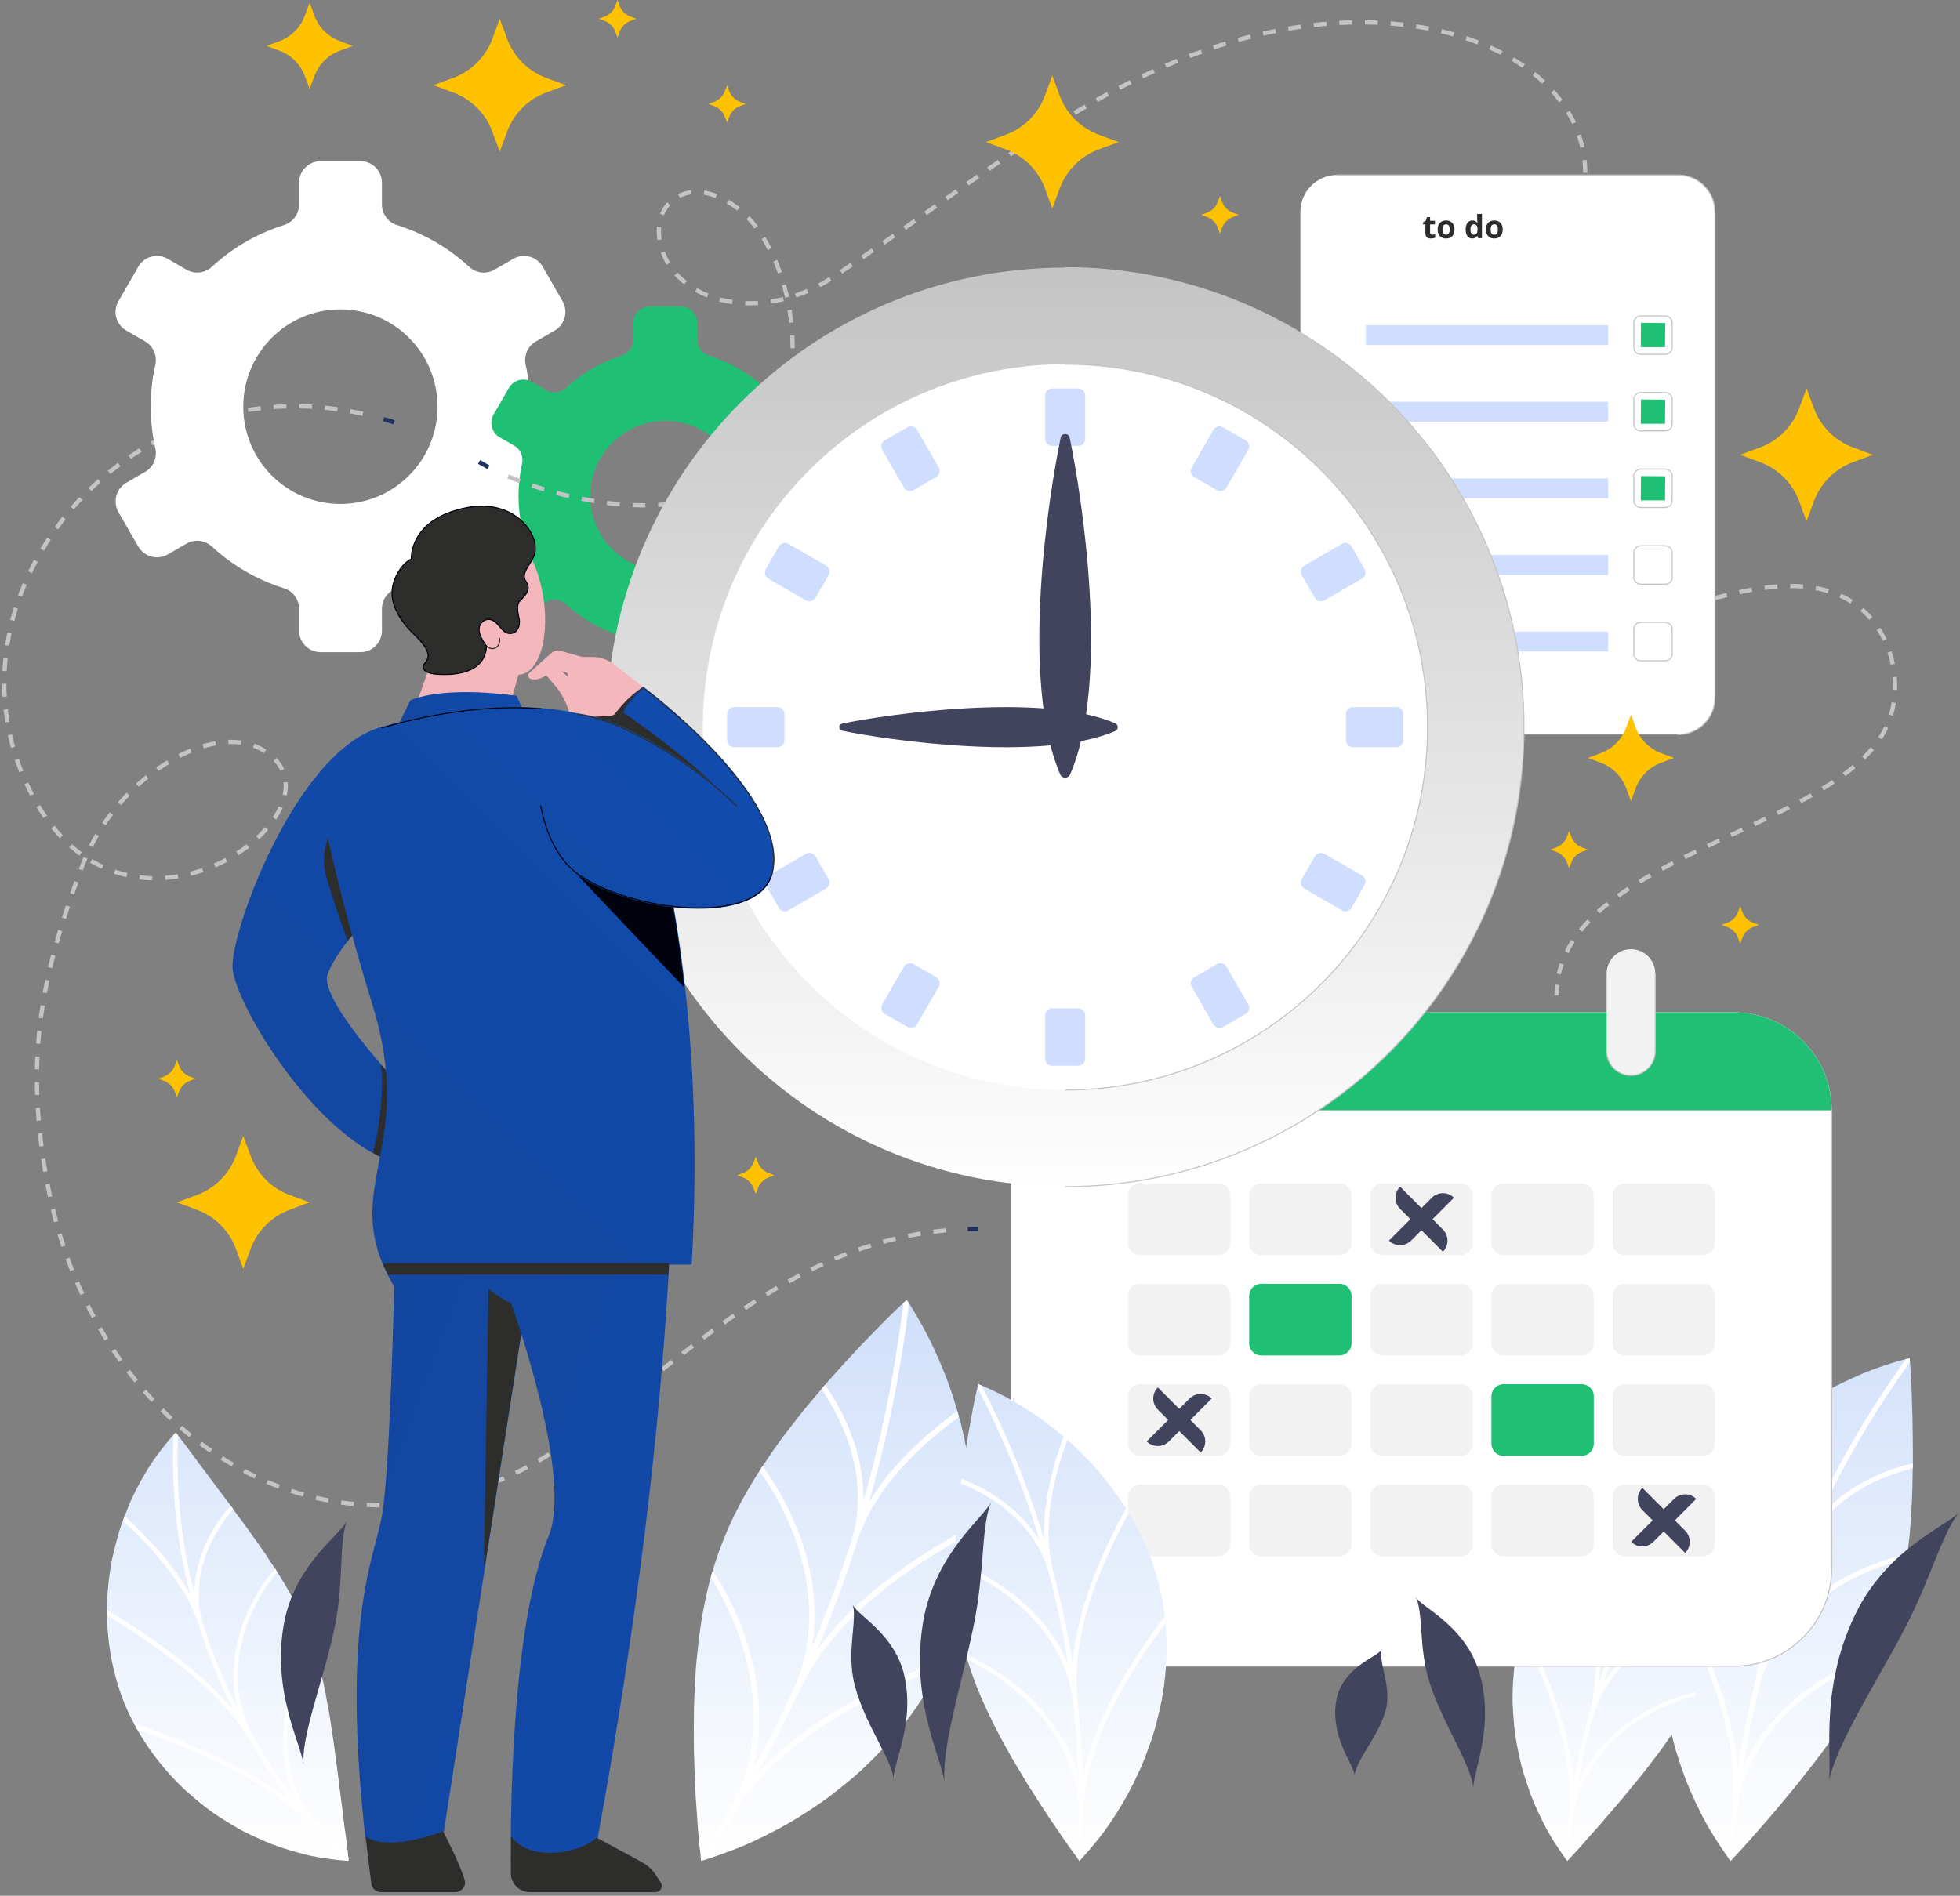 <svg width="461" height="446" viewBox="0 0 461 446" fill="none" xmlns="http://www.w3.org/2000/svg">
<rect x="0" y="0" width="461" height="446" fill="#808080" stroke="none"/>
<path d="M224.375 384.79C220.764 394.577 215.095 403.164 208.768 410.247C205.511 413.746 202.255 416.957 198.813 419.712C197.108 421.099 195.438 422.417 193.768 423.617C192.063 424.817 190.393 425.916 188.756 426.947C185.534 429.026 182.345 430.7 179.493 432.103C176.659 433.523 174.094 434.604 171.9 435.416C167.564 437.072 164.949 437.765 164.949 437.765C164.949 437.765 164.544 435.01 164.173 430.48C164.021 428.215 163.835 425.493 163.616 422.451C163.43 419.408 163.346 416.061 163.228 412.444C163.177 410.652 163.177 408.81 163.194 406.917C163.194 405.023 163.194 403.079 163.245 401.119C163.413 397.214 163.532 393.123 164.004 389.067C164.78 380.868 166.316 372.552 169.302 364.506C172.221 356.443 176.406 349.107 181.113 342.345C183.374 338.948 185.922 335.736 188.318 332.66C189.533 331.122 190.798 329.651 192.03 328.197C193.228 326.744 194.426 325.357 195.624 324.005C198.053 321.334 200.281 318.833 202.373 316.635C204.499 314.455 206.389 312.511 207.975 310.871C211.18 307.66 213.273 305.817 213.273 305.817C213.273 305.817 214.825 308.048 217.052 312.122C218.183 314.167 219.448 316.669 220.697 319.577C221.962 322.484 223.312 325.831 224.426 329.499C224.999 331.341 225.556 333.268 226.096 335.28C226.585 337.291 227.024 339.37 227.429 341.534C228.273 345.861 228.694 350.425 228.914 355.209C229.167 364.759 227.935 374.986 224.375 384.79Z" fill="url(#paint0_linear_70_156)"/>
<path d="M228.88 360.432L228.931 358.843C226.889 359.891 224.257 361.345 221.321 363.137C218.335 364.911 215.011 367.024 211.67 369.475C204.853 374.36 197.834 380.48 192.232 388.086C195.725 379.854 198.796 371.453 201.513 362.934C202.069 361.193 202.744 359.536 203.504 357.947C204.229 356.341 205.056 354.803 205.967 353.349C207.823 350.425 209.865 347.738 212.092 345.27C214.353 342.819 216.631 340.587 218.925 338.593C221.22 336.598 223.515 334.857 225.539 333.353C225.405 332.879 225.27 332.423 225.151 331.967C218.689 336.733 210.033 343.951 204.364 353.468C208.785 338.17 211.856 322.501 213.813 306.696C213.459 306.155 213.256 305.851 213.256 305.851C213.256 305.851 212.986 306.087 212.497 306.527C210.54 322.264 207.486 337.866 203.082 353.096C203.301 341.957 198.425 332.017 194.055 325.797L193.194 326.794C194.578 328.789 195.928 331.105 197.21 333.708C198.475 336.311 199.657 339.218 200.433 342.312C201.243 345.405 201.816 348.735 201.782 352.132C201.782 353.84 201.681 355.564 201.462 357.305C201.192 359.029 200.787 360.77 200.23 362.511C197.514 370.98 194.477 379.364 190.984 387.545C192.587 378.248 190.9 369.104 188.267 361.683C186.884 357.93 185.315 354.617 183.762 351.794C182.159 348.955 180.607 346.639 179.358 344.915L178.633 346.047C181.636 350.239 186.108 357.643 188.537 366.906C191.018 376.135 191.389 387.292 186.58 397.62C185.078 400.865 183.475 404.077 181.906 407.288C180.219 410.449 178.65 413.661 176.861 416.771C180.033 405.429 178.228 393.935 175.343 385.348C172.39 376.693 168.526 370.861 167.615 369.577L167.176 371.149C168.121 372.586 169.657 375.189 171.327 378.772C173.031 382.356 174.702 386.852 175.866 391.991C178.177 402.184 178.093 415.098 171.361 426.288C169.285 429.838 167.008 433.286 164.797 436.751C164.882 437.393 164.932 437.765 164.932 437.765C164.932 437.765 165.287 437.664 165.894 437.478C168.121 433.996 170.399 430.548 172.491 426.964C179.19 415.842 189.347 408.286 198.982 402.691C203.757 399.902 208.43 397.687 212.261 395.963C216.108 394.256 219.28 393.106 220.967 392.498L221.811 390.723C220.275 391.247 213.104 393.749 204.55 398.161C195.911 402.572 185.888 408.725 178.009 417.414C179.797 414.303 181.383 411.058 183.071 407.897C184.657 404.668 186.259 401.457 187.761 398.194C192.57 387.883 200.247 380.057 208.093 373.803C215.989 367.599 223.97 363.035 228.88 360.432Z" fill="white"/>
<path d="M72.182 383.15C74.544 388.881 75.962 394.797 77.008 400.798C77.632 403.722 77.953 406.798 78.442 409.672C78.661 411.126 78.83 412.596 78.999 414.033C79.218 415.436 79.404 416.822 79.572 418.191C79.876 420.963 80.264 423.482 80.551 425.832C80.686 427.015 80.821 428.13 80.939 429.178C81.074 430.21 81.209 431.156 81.344 432.035C81.817 435.551 82.002 437.782 82.002 437.782C82.002 437.782 79.876 437.732 76.215 437.157C75.304 437.022 74.291 436.836 73.178 436.633C72.115 436.396 70.95 436.092 69.736 435.754C67.289 435.061 64.471 434.199 61.637 432.897C60.202 432.272 58.701 431.579 57.165 430.801C55.681 430.007 54.179 429.094 52.643 428.13C49.505 426.237 46.586 423.837 43.583 421.183C37.795 415.757 32.548 408.759 29.19 400.561C25.917 392.346 24.837 383.657 25.225 375.713C25.546 371.707 25.984 367.937 26.929 364.404C27.368 362.646 27.806 360.956 28.33 359.333C28.903 357.711 29.494 356.172 30.084 354.719C31.232 351.811 32.632 349.242 33.914 347.028C34.556 345.929 35.18 344.915 35.787 343.985C36.429 343.055 37.036 342.227 37.593 341.5C39.837 338.542 41.322 337.021 41.322 337.021C41.322 337.021 42.722 338.745 44.831 341.602C45.354 342.312 45.928 343.106 46.535 343.934C47.177 344.78 47.868 345.675 48.577 346.622C50.011 348.515 51.479 350.594 53.183 352.792C54.01 353.891 54.837 355.023 55.647 356.172C56.507 357.322 57.418 358.505 58.262 359.688C59.899 362.089 61.805 364.523 63.374 367.075C66.817 372.146 69.904 377.386 72.182 383.15Z" fill="url(#paint1_linear_70_156)"/>
<path d="M65.214 369.847L64.691 369.002C63.644 370.253 62.345 371.96 60.978 374.09C59.696 376.203 58.414 378.722 57.283 381.612C55.208 387.309 54.01 394.577 55.815 401.812C52.593 395.574 49.977 389.033 47.851 382.339C47.43 380.97 47.092 379.601 46.907 378.231C46.772 376.845 46.721 375.493 46.772 374.141C46.805 371.487 47.413 368.884 48.189 366.517C48.914 364.151 50.045 361.97 51.209 360.043C52.373 358.116 53.571 356.46 54.854 355.057L54.263 354.245C50.298 358.556 45.793 366.027 45.725 374.851C42.553 362.748 41.355 350.155 41.845 337.663C41.524 337.257 41.339 337.038 41.339 337.038C41.339 337.038 41.153 337.241 40.799 337.612C40.292 350.205 41.507 362.9 44.713 375.104C40.444 367.464 34.05 361.142 29.325 356.646L28.903 357.761C30.354 359.164 32.075 360.77 33.779 362.528C35.484 364.303 37.137 366.247 38.841 368.292C40.512 370.354 41.98 372.603 43.431 374.952C44.123 376.135 44.747 377.369 45.287 378.654C45.877 379.922 46.417 381.24 46.856 382.626C48.999 389.371 51.631 395.963 54.887 402.251C50.011 396.572 44.342 391.839 38.841 387.849C36.192 385.838 33.51 384.063 31.147 382.525C28.853 380.97 26.777 379.668 25.157 378.705L25.174 380.023C29.038 382.373 35.349 386.379 41.727 391.315C44.848 393.833 48.172 396.521 51.04 399.597C52.576 401.102 53.993 402.708 55.292 404.432C56.625 406.139 57.941 407.931 59.038 409.892C60.472 412.343 62.058 414.709 63.611 417.092L66.108 420.558C66.935 421.724 67.761 422.873 68.689 423.955C61.434 418.191 52.998 414.117 45.759 410.973C42.199 409.401 38.976 408.117 36.428 407.187C33.898 406.257 32.177 405.632 31.518 405.446L32.295 406.917C33.661 407.407 36.294 408.252 39.483 409.52C41.102 410.145 42.806 410.889 44.696 411.666C46.586 412.444 48.577 413.323 50.585 414.286C58.751 418.174 67.458 423.026 74.342 430.615C76.485 433.1 78.864 435.348 81.192 437.647C81.698 437.681 81.985 437.698 81.985 437.698C81.985 437.698 81.951 437.41 81.918 436.886C79.623 434.587 77.244 432.373 75.135 429.905C74.274 428.959 73.481 427.978 72.756 426.964C72.081 425.916 71.473 424.851 70.917 423.769C70.377 422.687 69.854 421.606 69.466 420.49C69.078 419.357 68.757 418.225 68.487 417.092C68.217 415.96 67.998 414.844 67.829 413.746C67.711 412.613 67.626 411.497 67.61 410.399C67.559 408.184 67.61 406.122 67.947 404.077C68.251 402.048 68.673 400.172 69.145 398.448C69.634 396.724 70.259 395.118 70.849 393.732C72.03 390.943 73.144 388.931 73.886 387.816L73.532 386.683C73.211 387.173 72.25 388.576 71.204 390.655C70.174 392.735 68.926 395.574 67.981 398.972C66.142 405.666 65.619 414.844 69.533 423.296C68.622 422.214 67.795 421.082 66.968 419.915L64.488 416.484C62.953 414.117 61.383 411.768 59.949 409.334C58.852 407.373 57.925 405.395 57.283 403.35C56.693 401.288 56.288 399.225 56.052 397.197C55.765 393.073 56.085 389.134 57.081 385.517C57.941 381.95 59.426 378.722 60.877 376.068C62.312 373.515 63.982 371.369 65.214 369.847Z" fill="white"/>
<path d="M444.346 384.469C441.849 391.568 438.289 398.042 434.273 404.094C432.367 407.136 430.173 410.027 428.148 412.816C427.119 414.202 426.039 415.554 424.993 416.873C423.981 418.191 422.969 419.476 421.956 420.71C419.898 423.178 418.025 425.493 416.236 427.556C414.448 429.601 412.845 431.427 411.512 432.965C408.812 436.007 407.041 437.782 407.041 437.782C407.041 437.782 405.522 435.872 403.312 432.339C402.181 430.564 400.916 428.384 399.667 425.815C398.402 423.245 397.035 420.287 395.888 417.008C395.297 415.368 394.723 413.627 394.167 411.819C393.644 410.01 393.205 408.134 392.766 406.19C391.855 402.285 391.366 398.144 391.062 393.783C390.623 385.128 391.602 375.747 394.774 366.737C398.014 357.744 403.193 349.867 408.998 343.444C412.001 340.266 414.988 337.376 418.16 334.925C419.729 333.691 421.264 332.525 422.8 331.46C424.369 330.412 425.904 329.431 427.406 328.535C430.359 326.727 433.295 325.29 435.893 324.124C438.475 322.923 440.837 322.044 442.828 321.385C446.793 320.05 449.155 319.526 449.155 319.526C449.155 319.526 449.408 322.027 449.577 326.084C449.644 328.13 449.729 330.564 449.813 333.268C449.881 335.99 449.881 338.965 449.914 342.193C449.914 343.799 449.898 345.439 449.847 347.095C449.83 348.786 449.796 350.51 449.729 352.234C449.526 355.682 449.408 359.316 448.953 362.866C448.227 370.118 446.911 377.386 444.346 384.469Z" fill="url(#paint2_linear_70_156)"/>
<path d="M448.497 366.788L448.666 365.605C446.827 366.027 444.414 366.653 441.68 367.616C438.981 368.596 435.994 369.932 432.89 371.673C426.815 375.189 420.387 380.497 416.253 387.883C418.463 380.209 421.163 372.67 424.217 365.3C424.841 363.796 425.567 362.359 426.394 361.024C427.254 359.705 428.199 358.471 429.195 357.322C431.152 355.006 433.497 353.096 435.859 351.49C438.205 349.867 440.719 348.633 443.115 347.653C445.511 346.673 447.772 345.946 449.898 345.456C449.898 345.067 449.914 344.678 449.914 344.289C443.3 345.76 434.121 349.512 427.743 357.204C433.649 344.255 440.938 331.984 449.239 320.439C449.189 319.847 449.155 319.526 449.155 319.526C449.155 319.526 448.835 319.61 448.278 319.745C439.943 331.358 432.603 343.698 426.664 356.713C428.385 346.909 426.866 336.869 425.432 329.752L424.335 330.462C424.774 332.694 425.263 335.263 425.618 337.984C425.972 340.706 426.174 343.579 426.259 346.588C426.309 349.58 426.09 352.606 425.651 355.699C425.415 357.237 425.078 358.759 424.639 360.28C424.234 361.818 423.745 363.356 423.103 364.861C420.033 372.281 417.316 379.837 415.106 387.562C415.494 379.077 414.211 370.811 412.355 363.441C411.495 359.79 410.466 356.375 409.47 353.4C408.525 350.442 407.597 347.89 406.838 345.946L405.944 347.078C407.749 351.778 410.466 359.638 412.288 368.512C414.06 377.403 414.92 387.224 412.507 397.146C411.731 400.273 411.073 403.451 410.398 406.595C409.858 409.773 409.15 412.934 408.728 416.146C407.901 405.632 404.307 395.676 400.798 387.613C397.356 379.634 393.829 373.684 393.087 372.434L392.648 374.175C393.441 375.578 394.993 378.215 396.697 381.646C398.368 385.06 400.359 389.303 402.131 393.985C405.724 403.418 408.694 414.371 407.445 425.984C406.99 429.669 406.787 433.387 406.501 437.089C406.855 437.546 407.041 437.816 407.041 437.816C407.041 437.816 407.277 437.579 407.682 437.157C407.952 433.472 408.154 429.77 408.61 426.102C409.858 414.439 416.995 405.26 424.301 399.513C427.997 396.605 431.675 394.459 434.881 392.971C438.053 391.467 440.584 390.571 442.069 390.148L442.659 388.847C441.292 389.202 435.336 390.943 428.402 395.219C421.568 399.479 413.874 406.511 409.892 416.315C410.314 413.137 411.006 409.993 411.546 406.815C412.22 403.671 412.879 400.527 413.655 397.417C416.067 387.461 422.715 379.939 429.701 375.087C436.669 370.152 444.026 367.819 448.497 366.788Z" fill="white"/>
<path d="M400.713 394.492C398.385 400.172 395.229 405.311 391.737 410.162C390.083 412.596 388.177 414.912 386.456 417.177C385.578 418.309 384.65 419.391 383.756 420.473C382.895 421.555 382.035 422.603 381.174 423.617C379.453 425.612 377.834 427.505 376.349 429.246C375.59 430.091 374.864 430.902 374.189 431.663C373.531 432.407 372.924 433.117 372.367 433.759C370.123 436.295 368.621 437.799 368.621 437.799C368.621 437.799 367.356 436.21 365.483 433.235C365.01 432.491 364.504 431.663 363.981 430.733C363.475 429.821 362.969 428.806 362.446 427.725C361.399 425.544 360.252 423.042 359.341 420.253C358.868 418.85 358.396 417.38 357.957 415.841C357.552 414.303 357.215 412.697 356.894 411.041C356.203 407.694 355.916 404.161 355.764 400.442C355.663 393.056 356.844 385.06 359.965 377.488C363.137 369.949 367.98 363.475 373.295 358.353C376.045 355.834 378.745 353.552 381.613 351.71C383.03 350.763 384.397 349.884 385.781 349.09C387.181 348.312 388.565 347.602 389.881 346.96C392.496 345.641 395.094 344.695 397.372 343.917C398.52 343.529 399.583 343.19 400.595 342.903C401.624 342.633 402.569 342.413 403.43 342.21C406.855 341.449 408.88 341.23 408.88 341.23C408.88 341.23 408.863 343.343 408.643 346.74C408.576 347.585 408.508 348.515 408.441 349.512C408.373 350.527 408.306 351.608 408.238 352.741C408.053 355.023 407.85 357.525 407.648 360.145C407.53 361.463 407.395 362.815 407.243 364.185C407.108 365.571 406.99 367.007 406.804 368.427C406.416 371.25 406.112 374.242 405.539 377.133C404.526 382.981 403.109 388.847 400.713 394.492Z" fill="url(#paint3_linear_70_156)"/>
<path d="M404.931 380.26L405.117 379.296C403.565 379.516 401.523 379.888 399.195 380.496C396.9 381.139 394.352 382.068 391.652 383.353C386.422 385.939 380.786 390.081 377.074 396.132C379.183 389.776 381.782 383.59 384.718 377.589C385.325 376.372 386 375.206 386.759 374.141C387.552 373.093 388.413 372.112 389.324 371.216C391.096 369.391 393.188 367.954 395.263 366.771C397.305 365.571 399.498 364.726 401.557 364.1C403.615 363.458 405.556 363.035 407.344 362.815L407.445 361.852C401.844 362.511 393.913 364.962 388.126 371.031C393.812 360.55 400.865 350.848 408.829 341.99C408.846 341.5 408.846 341.213 408.846 341.213C408.846 341.213 408.576 341.247 408.103 341.314C400.072 350.222 392.985 359.993 387.266 370.54C389.273 362.444 388.75 353.924 388.143 347.822L387.164 348.329C387.333 350.239 387.569 352.437 387.654 354.753C387.738 357.068 387.704 359.485 387.569 362.021C387.417 364.54 387.029 367.058 386.472 369.628C386.186 370.895 385.814 372.163 385.359 373.414C384.937 374.682 384.448 375.933 383.823 377.166C380.854 383.218 378.239 389.438 376.129 395.828C376.737 388.728 376.045 381.73 374.881 375.425C374.375 372.315 373.683 369.374 373.042 366.788C372.434 364.235 371.827 362.021 371.321 360.331L370.494 361.243C371.692 365.334 373.48 372.129 374.577 379.685C375.606 387.275 375.944 395.524 373.649 403.773C372.907 406.376 372.299 409.013 371.658 411.65C371.152 414.303 370.494 416.94 370.106 419.628C369.532 410.804 366.799 402.336 364.133 395.405C361.534 388.543 358.835 383.353 358.278 382.254L357.822 383.725C358.43 384.942 359.611 387.258 360.91 390.216C362.159 393.174 363.711 396.825 365.044 400.831C367.777 408.911 370.038 418.157 368.958 427.86C368.537 430.953 368.402 434.063 368.165 437.174C368.452 437.562 368.621 437.782 368.621 437.782C368.621 437.782 368.807 437.579 369.161 437.224C369.38 434.131 369.532 431.038 369.954 427.961C371.051 418.174 377.243 410.601 383.503 406.071C386.675 403.773 389.813 402.133 392.547 401.034C395.246 399.935 397.372 399.293 398.638 399.023L399.178 397.992C398.03 398.211 392.985 399.361 387.046 402.657C381.225 405.936 374.577 411.616 371.101 419.797C371.489 417.126 372.131 414.506 372.637 411.869C373.278 409.249 373.885 406.629 374.628 404.043C376.922 395.76 382.794 389.709 388.868 386.041C394.909 382.271 401.152 380.801 404.931 380.26Z" fill="white"/>
<path d="M92.7 99.358C91.89 99.088 91.08 98.851 90.27 98.615" stroke="#1D325F" stroke-miterlimit="10"/>
<path d="M85.343 97.347C30.067 85.092 -14.308 138.879 6.024 183.926C28.026 232.693 85.225 189.724 61.603 176.303C49.724 169.558 27.165 182.963 19.438 203.484C9.651 229.481 5.551 249.427 11.338 279.414C22.998 339.878 80.517 375.764 132.891 339.742C159.229 321.622 185.331 291.652 225.084 289.269" stroke="#C4C4C4" stroke-miterlimit="10" stroke-dasharray="3.02 3.02"/>
<path d="M227.615 289.167C228.458 289.15 229.302 289.133 230.146 289.133" stroke="#1D325F" stroke-miterlimit="10"/>
<path d="M124.724 95.674C124.724 92.31 124.353 89.03 123.644 85.87C123.155 83.689 124.1 81.458 126.023 80.342L130.461 77.773C132.874 76.37 133.7 73.276 132.317 70.859L127.643 62.746C126.243 60.328 123.155 59.5 120.742 60.886L116.304 63.456C114.381 64.571 111.968 64.267 110.331 62.763C105.54 58.334 99.769 54.953 93.408 52.959C91.282 52.299 89.831 50.355 89.831 48.124V42.985C89.831 40.196 87.57 37.914 84.769 37.914H75.405C72.621 37.914 70.343 40.179 70.343 42.985V48.124C70.343 50.355 68.875 52.299 66.766 52.959C60.388 54.953 54.634 58.334 49.842 62.763C48.206 64.267 45.793 64.571 43.869 63.456L39.432 60.886C37.019 59.483 33.914 60.312 32.531 62.746L27.857 70.859C26.457 73.276 27.283 76.387 29.713 77.773L34.151 80.342C36.074 81.458 37.019 83.689 36.53 85.87C35.821 89.03 35.45 92.31 35.45 95.674C35.45 99.037 35.821 102.317 36.53 105.477C37.019 107.658 36.074 109.889 34.151 111.005L29.713 113.574C27.3 114.977 26.474 118.071 27.857 120.488L32.531 128.601C33.931 131.019 37.019 131.847 39.432 130.461L43.869 127.891C45.793 126.776 48.206 127.08 49.842 128.584C54.634 133.013 60.405 136.394 66.766 138.388C68.892 139.048 70.343 140.992 70.343 143.223V148.361C70.343 151.151 72.604 153.433 75.405 153.433H84.769C87.553 153.433 89.831 151.167 89.831 148.361V143.223C89.831 140.992 91.299 139.048 93.408 138.388C99.786 136.394 105.54 133.013 110.331 128.584C111.968 127.08 114.381 126.776 116.304 127.891L120.742 130.461C123.155 131.864 126.259 131.035 127.643 128.601L132.317 120.488C133.717 118.071 132.89 114.96 130.461 113.574L126.023 111.005C124.1 109.889 123.155 107.658 123.644 105.477C124.353 102.317 124.724 99.037 124.724 95.674ZM80.062 118.561C67.441 118.561 57.216 108.317 57.216 95.674C57.216 83.03 67.441 72.786 80.062 72.786C92.683 72.786 102.907 83.03 102.907 95.674C102.924 108.317 92.683 118.561 80.062 118.561Z" fill="white"/>
<path d="M191.017 116.701C191.017 114.098 190.731 111.563 190.191 109.129C189.819 107.438 190.545 105.714 192.03 104.852L195.455 102.874C197.328 101.793 197.969 99.392 196.889 97.533L193.278 91.262C192.198 89.385 189.803 88.743 187.947 89.825L184.504 91.82C183.02 92.682 181.147 92.445 179.881 91.279C176.169 87.864 171.715 85.244 166.788 83.706C165.151 83.199 164.021 81.694 164.021 79.97V75.998C164.021 73.834 162.266 72.076 160.106 72.076H152.868C150.708 72.076 148.953 73.834 148.953 75.998V79.97C148.953 81.694 147.823 83.199 146.186 83.706C141.259 85.244 136.805 87.864 133.093 91.279C131.827 92.445 129.971 92.682 128.47 91.82L125.028 89.825C123.155 88.743 120.776 89.385 119.696 91.262L116.085 97.533C115.005 99.409 115.646 101.793 117.519 102.874L120.944 104.852C122.429 105.714 123.172 107.438 122.784 109.129C122.244 111.563 121.957 114.098 121.957 116.701C121.957 119.305 122.244 121.84 122.784 124.274C123.155 125.964 122.429 127.689 120.944 128.551L117.519 130.528C115.646 131.61 115.005 134.01 116.085 135.87L119.696 142.141C120.776 144.017 123.172 144.66 125.028 143.578L128.47 141.583C129.955 140.721 131.827 140.958 133.093 142.124C136.805 145.539 141.259 148.159 146.186 149.697C147.823 150.204 148.953 151.708 148.953 153.433V157.405C148.953 159.569 150.708 161.326 152.868 161.326H160.106C162.266 161.326 164.021 159.569 164.021 157.405V153.433C164.021 151.708 165.151 150.204 166.788 149.697C171.715 148.159 176.169 145.539 179.881 142.124C181.147 140.958 183.003 140.721 184.504 141.583L187.947 143.578C189.819 144.66 192.198 144.017 193.278 142.141L196.889 135.87C197.969 133.994 197.328 131.61 195.455 130.528L192.03 128.551C190.545 127.689 189.803 125.964 190.191 124.274C190.731 121.84 191.017 119.305 191.017 116.701ZM156.496 134.399C146.743 134.399 138.83 126.472 138.83 116.701C138.83 106.931 146.743 99.004 156.496 99.004C166.248 99.004 174.161 106.931 174.161 116.701C174.161 126.472 166.248 134.399 156.496 134.399Z" fill="#1FC074"/>
<path d="M112.677 108.689C113.369 109.095 114.094 109.501 114.887 109.923" stroke="#1D325F" stroke-miterlimit="10"/>
<path d="M119.494 112.07C134.966 118.611 160.832 123.395 174.162 112.053C189.735 98.817 189.955 69.727 177.739 53.313C173.116 47.093 163.869 42.208 157.997 47.262C152.902 51.657 154.792 60.43 159.617 65.112C168.847 74.054 184.572 72.617 195.32 65.585C230.129 42.833 258.998 16.363 297.62 7.792C345.084 -2.738 384.262 20.859 369.819 54.7C363.323 69.93 356.506 85.396 354.583 101.843C352.643 118.29 359.56 137.645 375.32 142.631C385.342 145.809 396.107 142.445 406.315 139.961C416.523 137.459 428.284 136.107 436.72 142.395C445.393 148.852 448.261 162.239 443.284 171.857C431.489 194.576 372.941 200.931 366.647 229.143" stroke="#C4C4C4" stroke-miterlimit="10" stroke-dasharray="3.02 3.02"/>
<path d="M366.242 231.679C366.158 232.507 366.107 233.352 366.107 234.214" stroke="#C4C4C4" stroke-miterlimit="10"/>
<path d="M394.706 172.804H314.51C309.735 172.804 305.854 168.916 305.854 164.132V49.831C305.854 45.048 309.735 41.16 314.51 41.16H394.706C399.481 41.16 403.362 45.048 403.362 49.831V164.132C403.362 168.933 399.481 172.804 394.706 172.804Z" fill="white"/>
<path d="M314.51 41.177H394.707C399.482 41.177 403.362 45.065 403.362 49.848V164.149C403.362 168.933 399.482 172.821 394.707 172.821" stroke="#C4C4C4" stroke-width="0.25" stroke-miterlimit="10" stroke-linecap="round"/>
<path d="M378.239 76.505H321.259V81.187H378.239V76.505Z" fill="#CFDEFF"/>
<path d="M378.239 94.524H321.259V99.206H378.239V94.524Z" fill="#CFDEFF"/>
<path d="M378.239 112.543H321.259V117.225H378.239V112.543Z" fill="#CFDEFF"/>
<path d="M378.239 130.579H321.259V135.261H378.239V130.579Z" fill="#CFDEFF"/>
<path d="M378.239 148.598H321.259V153.28H378.239V148.598Z" fill="#CFDEFF"/>
<path d="M336.853 55.222C337.049 55.222 337.283 55.179 337.557 55.094V55.925C337.278 56.05 336.936 56.112 336.531 56.112C336.084 56.112 335.758 56 335.553 55.775C335.351 55.548 335.249 55.209 335.249 54.757V52.783H334.715V52.311L335.33 51.937L335.652 51.073H336.366V51.944H337.513V52.783H336.366V54.757C336.366 54.916 336.41 55.033 336.498 55.109C336.589 55.184 336.707 55.222 336.853 55.222ZM339.278 53.984C339.278 54.39 339.344 54.696 339.476 54.904C339.61 55.111 339.827 55.215 340.127 55.215C340.425 55.215 340.639 55.112 340.768 54.907C340.9 54.7 340.966 54.392 340.966 53.984C340.966 53.579 340.9 53.275 340.768 53.072C340.636 52.87 340.42 52.769 340.12 52.769C339.822 52.769 339.607 52.87 339.476 53.072C339.344 53.273 339.278 53.577 339.278 53.984ZM342.109 53.984C342.109 54.651 341.933 55.172 341.581 55.548C341.23 55.924 340.74 56.112 340.113 56.112C339.72 56.112 339.373 56.026 339.073 55.856C338.772 55.682 338.542 55.434 338.381 55.112C338.219 54.79 338.139 54.414 338.139 53.984C338.139 53.315 338.313 52.795 338.663 52.424C339.012 52.053 339.502 51.868 340.135 51.868C340.528 51.868 340.874 51.953 341.175 52.124C341.475 52.295 341.706 52.54 341.867 52.86C342.028 53.18 342.109 53.555 342.109 53.984ZM346.276 56.112C345.795 56.112 345.417 55.925 345.141 55.552C344.867 55.178 344.731 54.661 344.731 53.999C344.731 53.328 344.87 52.805 345.148 52.431C345.429 52.056 345.815 51.868 346.305 51.868C346.82 51.868 347.214 52.068 347.485 52.468H347.521C347.465 52.163 347.437 51.891 347.437 51.651V50.34H348.558V56.039H347.701L347.485 55.508H347.437C347.183 55.911 346.796 56.112 346.276 56.112ZM346.668 55.222C346.954 55.222 347.162 55.139 347.294 54.973C347.428 54.807 347.502 54.525 347.514 54.127V54.006C347.514 53.567 347.445 53.252 347.309 53.061C347.174 52.871 346.955 52.776 346.65 52.776C346.401 52.776 346.206 52.882 346.067 53.094C345.931 53.304 345.862 53.611 345.862 54.014C345.862 54.416 345.932 54.719 346.071 54.922C346.21 55.122 346.409 55.222 346.668 55.222ZM350.616 53.984C350.616 54.39 350.682 54.696 350.813 54.904C350.948 55.111 351.165 55.215 351.465 55.215C351.763 55.215 351.977 55.112 352.106 54.907C352.238 54.7 352.304 54.392 352.304 53.984C352.304 53.579 352.238 53.275 352.106 53.072C351.974 52.87 351.758 52.769 351.458 52.769C351.16 52.769 350.945 52.87 350.813 53.072C350.682 53.273 350.616 53.577 350.616 53.984ZM353.446 53.984C353.446 54.651 353.271 55.172 352.919 55.548C352.568 55.924 352.078 56.112 351.451 56.112C351.058 56.112 350.711 56.026 350.411 55.856C350.11 55.682 349.88 55.434 349.718 55.112C349.557 54.79 349.477 54.414 349.477 53.984C349.477 53.315 349.651 52.795 350 52.424C350.35 52.053 350.84 51.868 351.473 51.868C351.866 51.868 352.212 51.953 352.513 52.124C352.813 52.295 353.044 52.54 353.205 52.86C353.366 53.18 353.446 53.555 353.446 53.984Z" fill="#2D2E2C"/>
<path d="M391.669 83.368H385.916C385.005 83.368 384.279 82.641 384.279 81.728V75.964C384.279 75.051 385.005 74.324 385.916 74.324H391.669C392.58 74.324 393.306 75.051 393.306 75.964V81.728C393.306 82.624 392.58 83.368 391.669 83.368Z" stroke="#C4C4C4" stroke-width="0.25" stroke-miterlimit="10" stroke-linecap="round"/>
<path d="M391.669 101.387H385.916C385.005 101.387 384.279 100.66 384.279 99.747V93.983C384.279 93.07 385.005 92.344 385.916 92.344H391.669C392.58 92.344 393.306 93.07 393.306 93.983V99.747C393.306 100.66 392.58 101.387 391.669 101.387Z" stroke="#C4C4C4" stroke-width="0.25" stroke-miterlimit="10" stroke-linecap="round"/>
<path d="M391.669 119.406H385.916C385.005 119.406 384.279 118.679 384.279 117.766V112.002C384.279 111.089 385.005 110.363 385.916 110.363H391.669C392.58 110.363 393.306 111.089 393.306 112.002V117.766C393.306 118.679 392.58 119.406 391.669 119.406Z" stroke="#C4C4C4" stroke-width="0.25" stroke-miterlimit="10" stroke-linecap="round"/>
<path d="M391.669 137.442H385.916C385.005 137.442 384.279 136.715 384.279 135.802V130.038C384.279 129.125 385.005 128.398 385.916 128.398H391.669C392.58 128.398 393.306 129.125 393.306 130.038V135.802C393.306 136.715 392.58 137.442 391.669 137.442Z" stroke="#C4C4C4" stroke-width="0.25" stroke-miterlimit="10" stroke-linecap="round"/>
<path d="M391.669 155.461H385.916C385.005 155.461 384.279 154.734 384.279 153.821V148.057C384.279 147.144 385.005 146.418 385.916 146.418H391.669C392.58 146.418 393.306 147.144 393.306 148.057V153.821C393.306 154.734 392.58 155.461 391.669 155.461Z" stroke="#C4C4C4" stroke-width="0.25" stroke-miterlimit="10" stroke-linecap="round"/>
<path d="M385.916 81.677L385.966 75.947L391.669 75.998L391.619 81.677H385.916Z" fill="#1FC074"/>
<path d="M385.916 99.697L385.966 93.983L391.669 94.034L391.619 99.697H385.916Z" fill="#1FC074"/>
<path d="M385.916 117.716L385.966 112.002L391.669 112.053L391.619 117.716H385.916Z" fill="#1FC074"/>
<path d="M407.817 391.991H260.871C248.166 391.991 237.856 381.663 237.856 368.935V261.226C237.856 248.497 248.166 238.17 260.871 238.17H407.817C420.522 238.17 430.831 248.497 430.831 261.226V368.935C430.831 381.663 420.522 391.991 407.817 391.991Z" fill="white"/>
<path d="M430.831 261.226V368.934C430.831 381.663 420.522 391.991 407.817 391.991H260.871C248.166 391.991 237.857 381.663 237.857 368.934" stroke="#C4C4C4" stroke-width="0.25" stroke-miterlimit="10"/>
<path d="M237.84 261.226C237.84 248.497 248.149 238.17 260.854 238.17H407.8C420.505 238.17 430.814 248.497 430.814 261.226H237.84Z" fill="#1FC074"/>
<path d="M286.552 295.252H268.143C266.574 295.252 265.309 293.985 265.309 292.413V281.239C265.309 279.667 266.574 278.4 268.143 278.4H286.552C288.121 278.4 289.386 279.667 289.386 281.239V292.413C289.403 293.985 288.121 295.252 286.552 295.252Z" fill="#F2F2F2"/>
<path d="M315.05 295.252H296.642C295.072 295.252 293.807 293.985 293.807 292.413V281.239C293.807 279.667 295.072 278.4 296.642 278.4H315.05C316.619 278.4 317.885 279.667 317.885 281.239V292.413C317.885 293.985 316.619 295.252 315.05 295.252Z" fill="#F2F2F2"/>
<path d="M343.548 295.252H325.14C323.571 295.252 322.305 293.985 322.305 292.413V281.239C322.305 279.667 323.571 278.4 325.14 278.4H343.548C345.117 278.4 346.383 279.667 346.383 281.239V292.413C346.383 293.985 345.117 295.252 343.548 295.252Z" fill="#F2F2F2"/>
<path d="M372.03 295.252H353.621C352.052 295.252 350.787 293.985 350.787 292.413V281.239C350.787 279.667 352.052 278.4 353.621 278.4H372.03C373.599 278.4 374.864 279.667 374.864 281.239V292.413C374.864 293.985 373.599 295.252 372.03 295.252Z" fill="#F2F2F2"/>
<path d="M400.528 295.252H382.119C380.55 295.252 379.285 293.985 379.285 292.413V281.239C379.285 279.667 380.55 278.4 382.119 278.4H400.528C402.097 278.4 403.362 279.667 403.362 281.239V292.413C403.362 293.985 402.097 295.252 400.528 295.252Z" fill="#F2F2F2"/>
<path d="M286.552 318.883H268.143C266.574 318.883 265.309 317.616 265.309 316.044V304.87C265.309 303.298 266.574 302.031 268.143 302.031H286.552C288.121 302.031 289.386 303.298 289.386 304.87V316.044C289.403 317.599 288.121 318.883 286.552 318.883Z" fill="#F2F2F2"/>
<path d="M315.05 318.883H296.642C295.072 318.883 293.807 317.616 293.807 316.044V304.87C293.807 303.298 295.072 302.031 296.642 302.031H315.05C316.619 302.031 317.885 303.298 317.885 304.87V316.044C317.885 317.599 316.619 318.883 315.05 318.883Z" fill="#1FC074"/>
<path d="M343.548 318.883H325.14C323.571 318.883 322.305 317.616 322.305 316.044V304.87C322.305 303.298 323.571 302.031 325.14 302.031H343.548C345.117 302.031 346.383 303.298 346.383 304.87V316.044C346.383 317.599 345.117 318.883 343.548 318.883Z" fill="#F2F2F2"/>
<path d="M372.03 318.883H353.621C352.052 318.883 350.787 317.616 350.787 316.044V304.87C350.787 303.298 352.052 302.031 353.621 302.031H372.03C373.599 302.031 374.864 303.298 374.864 304.87V316.044C374.864 317.599 373.599 318.883 372.03 318.883Z" fill="#F2F2F2"/>
<path d="M400.528 318.883H382.119C380.55 318.883 379.285 317.616 379.285 316.044V304.87C379.285 303.298 380.55 302.031 382.119 302.031H400.528C402.097 302.031 403.362 303.298 403.362 304.87V316.044C403.362 317.599 402.097 318.883 400.528 318.883Z" fill="#F2F2F2"/>
<path d="M286.552 342.498H268.143C266.574 342.498 265.309 341.23 265.309 339.658V328.485C265.309 326.913 266.574 325.645 268.143 325.645H286.552C288.121 325.645 289.386 326.913 289.386 328.485V339.658C289.403 341.23 288.121 342.498 286.552 342.498Z" fill="#F2F2F2"/>
<path d="M315.05 342.498H296.642C295.072 342.498 293.807 341.23 293.807 339.658V328.485C293.807 326.913 295.072 325.645 296.642 325.645H315.05C316.619 325.645 317.885 326.913 317.885 328.485V339.658C317.885 341.23 316.619 342.498 315.05 342.498Z" fill="#F2F2F2"/>
<path d="M343.548 342.498H325.14C323.571 342.498 322.305 341.23 322.305 339.658V328.485C322.305 326.913 323.571 325.645 325.14 325.645H343.548C345.117 325.645 346.383 326.913 346.383 328.485V339.658C346.383 341.23 345.117 342.498 343.548 342.498Z" fill="#F2F2F2"/>
<path d="M372.03 342.498H353.621C352.052 342.498 350.787 341.23 350.787 339.658V328.485C350.787 326.913 352.052 325.645 353.621 325.645H372.03C373.599 325.645 374.864 326.913 374.864 328.485V339.658C374.864 341.23 373.599 342.498 372.03 342.498Z" fill="#1FC074"/>
<path d="M400.528 342.498H382.119C380.55 342.498 379.285 341.23 379.285 339.658V328.485C379.285 326.913 380.55 325.645 382.119 325.645H400.528C402.097 325.645 403.362 326.913 403.362 328.485V339.658C403.362 341.23 402.097 342.498 400.528 342.498Z" fill="#F2F2F2"/>
<path d="M286.552 366.129H268.143C266.574 366.129 265.309 364.861 265.309 363.289V352.116C265.309 350.544 266.574 349.276 268.143 349.276H286.552C288.121 349.276 289.386 350.544 289.386 352.116V363.289C289.403 364.844 288.121 366.129 286.552 366.129Z" fill="#F2F2F2"/>
<path d="M315.05 366.129H296.642C295.072 366.129 293.807 364.861 293.807 363.289V352.116C293.807 350.544 295.072 349.276 296.642 349.276H315.05C316.619 349.276 317.885 350.544 317.885 352.116V363.289C317.885 364.844 316.619 366.129 315.05 366.129Z" fill="#F2F2F2"/>
<path d="M343.548 366.129H325.14C323.571 366.129 322.305 364.861 322.305 363.289V352.116C322.305 350.544 323.571 349.276 325.14 349.276H343.548C345.117 349.276 346.383 350.544 346.383 352.116V363.289C346.383 364.844 345.117 366.129 343.548 366.129Z" fill="#F2F2F2"/>
<path d="M372.03 366.129H353.621C352.052 366.129 350.787 364.861 350.787 363.289V352.116C350.787 350.544 352.052 349.276 353.621 349.276H372.03C373.599 349.276 374.864 350.544 374.864 352.116V363.289C374.864 364.844 373.599 366.129 372.03 366.129Z" fill="#F2F2F2"/>
<path d="M400.528 366.129H382.119C380.55 366.129 379.285 364.861 379.285 363.289V352.116C379.285 350.544 380.55 349.276 382.119 349.276H400.528C402.097 349.276 403.362 350.544 403.362 352.116V363.289C403.362 364.844 402.097 366.129 400.528 366.129Z" fill="#F2F2F2"/>
<path d="M383.604 253.028C380.449 253.028 377.884 250.458 377.884 247.297V229.042C377.884 225.881 380.449 223.311 383.604 223.311C386.759 223.311 389.324 225.881 389.324 229.042V247.28C389.324 250.458 386.759 253.028 383.604 253.028Z" fill="#F2F2F2"/>
<path d="M389.324 229.042V247.28C389.324 250.441 386.759 253.011 383.604 253.011C380.449 253.011 377.884 250.441 377.884 247.28" stroke="#C4C4C4" stroke-width="0.25" stroke-miterlimit="10" stroke-linecap="round"/>
<path d="M339.38 294.492L329.307 284.4C327.873 282.964 327.873 280.614 329.307 279.177L339.38 289.269C340.815 290.705 340.815 293.038 339.38 294.492Z" fill="#42445D"/>
<path d="M326.692 291.872L336.765 281.78C338.199 280.344 340.545 280.344 341.979 281.78L331.906 291.872C330.472 293.309 328.126 293.309 326.692 291.872Z" fill="#42445D"/>
<path d="M282.401 341.72L272.328 331.629C270.894 330.192 270.894 327.842 272.328 326.405L282.401 336.497C283.835 337.934 283.835 340.283 282.401 341.72Z" fill="#42445D"/>
<path d="M269.713 339.117L279.786 329.025C281.22 327.589 283.565 327.589 284.999 329.025L274.926 339.117C273.492 340.554 271.147 340.554 269.713 339.117Z" fill="#42445D"/>
<path d="M396.36 365.351L386.287 355.26C384.853 353.823 384.853 351.473 386.287 350.036L396.36 360.128C397.794 361.565 397.794 363.897 396.36 365.351Z" fill="#42445D"/>
<path d="M383.672 362.731L393.745 352.64C395.179 351.203 397.524 351.203 398.959 352.64L388.885 362.731C387.451 364.185 385.106 364.185 383.672 362.731Z" fill="#42445D"/>
<path d="M250.545 279.16C310.138 279.16 358.447 230.763 358.447 171.063C358.447 111.362 310.138 62.965 250.545 62.965C190.953 62.965 142.643 111.362 142.643 171.063C142.643 230.763 190.953 279.16 250.545 279.16Z" fill="url(#paint4_linear_70_156)"/>
<path d="M310.798 231.434C344.08 198.091 344.08 144.033 310.798 110.69C277.516 77.348 223.555 77.348 190.273 110.69C156.991 144.033 156.991 198.091 190.273 231.434C223.555 264.776 277.516 264.776 310.798 231.434Z" fill="white"/>
<path d="M253.616 104.903H247.457C246.546 104.903 245.82 104.159 245.82 103.263V93.037C245.82 92.124 246.563 91.397 247.457 91.397H253.616C254.527 91.397 255.252 92.141 255.252 93.037V103.263C255.252 104.176 254.527 104.903 253.616 104.903Z" fill="#CFDEFF"/>
<path d="M220.191 112.239L214.859 115.315C214.066 115.772 213.07 115.501 212.615 114.707L207.502 105.849C207.047 105.055 207.317 104.058 208.11 103.601L213.441 100.525C214.235 100.068 215.23 100.339 215.686 101.133L220.798 109.991C221.237 110.768 220.967 111.782 220.191 112.239Z" fill="#CFDEFF"/>
<path d="M194.881 135.312L191.81 140.654C191.355 141.448 190.359 141.702 189.566 141.262L180.725 136.14C179.932 135.684 179.679 134.687 180.118 133.892L183.188 128.551C183.644 127.756 184.639 127.503 185.433 127.942L194.274 133.064C195.067 133.52 195.337 134.534 194.881 135.312Z" fill="#CFDEFF"/>
<path d="M184.505 167.986V174.156C184.505 175.069 183.762 175.796 182.868 175.796H172.66C171.749 175.796 171.023 175.052 171.023 174.156V167.986C171.023 167.074 171.766 166.347 172.66 166.347H182.868C183.762 166.347 184.505 167.074 184.505 167.986Z" fill="#CFDEFF"/>
<path d="M191.811 201.472L194.881 206.814C195.337 207.608 195.067 208.605 194.274 209.062L185.433 214.184C184.64 214.64 183.644 214.369 183.189 213.575L180.118 208.234C179.662 207.439 179.932 206.442 180.725 205.985L189.567 200.864C190.36 200.424 191.355 200.695 191.811 201.472Z" fill="#CFDEFF"/>
<path d="M214.859 226.827L220.191 229.904C220.984 230.36 221.237 231.357 220.798 232.152L215.686 241.009C215.23 241.804 214.235 242.057 213.442 241.618L208.11 238.541C207.317 238.085 207.064 237.088 207.502 236.293L212.615 227.436C213.07 226.641 214.066 226.371 214.859 226.827Z" fill="#CFDEFF"/>
<path d="M247.457 237.223H253.616C254.527 237.223 255.252 237.967 255.252 238.863V249.089C255.252 250.002 254.51 250.729 253.616 250.729H247.457C246.546 250.729 245.82 249.985 245.82 249.089V238.863C245.82 237.967 246.563 237.223 247.457 237.223Z" fill="#CFDEFF"/>
<path d="M280.899 229.904L286.231 226.827C287.024 226.371 288.019 226.641 288.475 227.436L293.587 236.293C294.043 237.088 293.773 238.085 292.98 238.541L287.648 241.618C286.855 242.074 285.86 241.804 285.404 241.009L280.292 232.152C279.836 231.357 280.106 230.36 280.899 229.904Z" fill="#CFDEFF"/>
<path d="M306.191 206.814L309.262 201.472C309.718 200.678 310.713 200.424 311.506 200.864L320.348 205.985C321.141 206.442 321.394 207.439 320.955 208.233L317.884 213.575C317.429 214.369 316.433 214.623 315.64 214.184L306.799 209.062C306.006 208.605 305.736 207.608 306.191 206.814Z" fill="#CFDEFF"/>
<path d="M316.585 174.156V167.986C316.585 167.074 317.328 166.347 318.222 166.347H328.43C329.341 166.347 330.067 167.091 330.067 167.986V174.156C330.067 175.069 329.324 175.796 328.43 175.796H318.222C317.311 175.796 316.585 175.052 316.585 174.156Z" fill="#CFDEFF"/>
<path d="M309.262 140.654L306.191 135.312C305.736 134.518 306.006 133.52 306.799 133.064L315.64 127.942C316.433 127.486 317.429 127.756 317.884 128.551L320.955 133.892C321.411 134.687 321.141 135.684 320.348 136.14L311.506 141.262C310.73 141.718 309.718 141.448 309.262 140.654Z" fill="#CFDEFF"/>
<path d="M286.231 115.315L280.899 112.239C280.106 111.782 279.853 110.785 280.292 109.991L285.404 101.133C285.86 100.339 286.855 100.085 287.648 100.525L292.98 103.601C293.773 104.058 294.026 105.055 293.588 105.849L288.475 114.707C288.02 115.501 287.007 115.772 286.231 115.315Z" fill="#CFDEFF"/>
<path d="M250.545 85.684C297.62 85.684 335.77 123.919 335.77 171.063C335.77 218.223 297.603 256.442 250.545 256.442" stroke="#C4C4C4" stroke-width="0.25" stroke-miterlimit="10"/>
<path d="M250.545 62.982C310.14 62.982 358.447 111.377 358.447 171.08C358.447 230.783 310.14 279.177 250.545 279.177" stroke="#C4C4C4" stroke-width="0.25" stroke-miterlimit="10"/>
<path d="M251.591 102.976C254.409 116.38 261.276 159.974 251.709 182.185C251.27 183.216 249.803 183.216 249.364 182.185C239.797 159.974 246.664 116.38 249.482 102.976C249.718 101.826 251.355 101.826 251.591 102.976Z" fill="#42445D"/>
<path d="M198.054 170.251C208.38 168.071 245.179 162.746 262.305 170.167C263.098 170.505 263.098 171.638 262.305 171.993C245.179 179.396 208.38 174.089 198.054 171.908C197.159 171.705 197.159 170.437 198.054 170.251Z" fill="#42445D"/>
<path d="M96.698 169.457L103.633 149.9H124.302L119.628 166.516L96.698 169.457Z" fill="#F4B7BC" stroke="#F4B7BC" stroke-width="0.25" stroke-miterlimit="10" stroke-linecap="round" stroke-linejoin="round"/>
<path d="M126.244 142.511C128.257 133.971 122.978 125.413 114.453 123.396C105.928 121.38 97.386 126.668 95.373 135.208C93.36 143.749 98.639 152.307 107.164 154.323C115.688 156.34 124.231 151.051 126.244 142.511Z" fill="#F4B7BC" stroke="#F4B7BC" stroke-width="0.25" stroke-miterlimit="10" stroke-linecap="round" stroke-linejoin="round"/>
<path d="M125.045 131.813C128.723 139.267 129.314 151.269 125.517 156.475C121.721 161.681 116.726 156.069 115.63 153.28C115.63 153.28 112.188 150.153 112.728 147.685C113.369 144.795 117.081 145.217 117.621 148.378" fill="#F4B7BC"/>
<path d="M125.045 131.813C128.723 139.267 129.314 151.269 125.517 156.475C121.721 161.681 116.726 156.069 115.63 153.28C115.63 153.28 112.188 150.153 112.728 147.685C113.369 144.795 117.081 145.217 117.621 148.378" stroke="#F4B7BC" stroke-width="0.25" stroke-miterlimit="10" stroke-linecap="round" stroke-linejoin="round"/>
<path d="M114.415 151.962C115.984 153.449 117.789 152.148 117.502 150.17" stroke="#2D2E2C" stroke-width="0.25" stroke-miterlimit="10" stroke-linecap="round" stroke-linejoin="round"/>
<path d="M115.967 145.995C117.587 146.874 118.295 149.393 120.388 149.004C121.957 148.716 122.379 146.857 122.092 145.556C121.805 144.254 121.434 142.395 122.159 141.516C122.885 140.637 125.247 138.946 123.728 136.8C122.21 134.653 125.365 132.523 125.838 129.937C126.681 125.238 120.725 117.293 109.724 119.44C96.108 122.094 96.749 131.509 96.749 131.509C96.749 131.509 94.066 132.624 92.649 136.85C91.4 140.569 92.767 144.761 97.339 149.19C101.912 153.618 100.798 154.92 99.904 156.036C98.993 157.151 99.6 158.453 103.026 158.656C106.451 158.859 114.06 158.656 114.432 151.996C114.432 151.996 113.183 150.508 112.761 148.818C112.238 146.823 114.145 144.998 115.967 145.995Z" fill="#2D2E2C" stroke="#00030E" stroke-width="0.25" stroke-miterlimit="10" stroke-linecap="round" stroke-linejoin="round"/>
<path d="M96.513 164.792C96.766 164.623 100.613 162.831 109.673 162.831C113.267 162.831 117.216 163.118 121.4 163.676L121.518 163.693L122.868 166.736L93.779 170.336L96.513 164.792Z" fill="url(#paint5_linear_70_156)"/>
<path d="M144.195 156.306C142.795 155.258 141.107 154.7 139.353 154.7H136.974L131.895 153.263C131.136 153.044 130.343 153.23 129.752 153.754C128.335 155.005 125.703 157.371 124.42 158.571C124.117 158.859 124.505 159.501 124.791 159.585C125.905 159.957 127.204 159.619 128.2 158.892L128.487 158.69L130.613 161.174C131.962 162.746 132.992 164.589 133.667 166.55C136.451 174.731 141.715 173.649 144.685 175.83L151.282 161.834C148.278 159.399 145.815 157.523 144.195 156.306ZM131.574 157.591L133.565 158.25L133.869 159.67L131.574 157.591Z" fill="#F4B7BC" stroke="#F4B7BC" stroke-width="0.25" stroke-miterlimit="10" stroke-linecap="round" stroke-linejoin="round"/>
<path d="M144.668 168.088C143.942 169.017 139.842 168.274 135.337 169.44V170.032C138.223 174.41 142.238 174.004 144.685 175.796L151.282 161.8C147.908 163.828 145.41 167.175 144.668 168.088Z" fill="#2D2E2C" stroke="#2D2E2C" stroke-width="0.25" stroke-miterlimit="10" stroke-linecap="round" stroke-linejoin="round"/>
<path d="M89.511 272.23C72.098 263.913 55.917 236.733 54.736 228.23C53.656 220.421 69.584 176.387 89.781 171.046L90.067 170.961L86.102 216.533C78.003 224.799 76.89 229.785 76.873 229.819C76.299 236.919 95.045 256.391 95.231 256.594L95.315 256.696L89.679 272.348L89.511 272.23Z" fill="url(#paint6_linear_70_156)"/>
<path d="M89.966 252.622C90.101 255.614 89.882 263.44 87.874 271.131C88.447 271.452 89.021 271.74 89.595 272.027L95.095 256.729C95.095 256.729 92.733 254.295 89.713 250.813C89.865 251.591 89.949 252.216 89.966 252.622Z" fill="#2D2E2C" stroke="#2D2E2C" stroke-width="0.25" stroke-miterlimit="10" stroke-linecap="round" stroke-linejoin="round"/>
<path d="M85.916 216.499L89.055 188.659C77.699 190.823 74.814 199.596 77.041 206.864C79.488 214.809 79.91 215.654 81.783 221.097C82.913 219.711 84.263 218.173 85.916 216.499Z" fill="#2D2E2C" stroke="#2D2E2C" stroke-width="0.25" stroke-miterlimit="10" stroke-linecap="round" stroke-linejoin="round"/>
<path d="M90.033 297.399C86.271 288.39 87.587 281.51 89.105 273.565C90.894 264.184 92.936 253.535 87.519 236.124C81.833 217.801 78.29 202.74 76.299 193.325C74.257 183.605 80.18 173.801 89.78 171.029C97.255 168.865 108.695 166.296 120.691 166.296C127.052 166.296 133.009 167.023 138.357 168.443C145.309 170.302 150.556 175.847 152.075 182.912C152.463 184.704 152.935 186.749 153.458 189.065C157.744 207.676 165.708 242.294 162.705 297.315L162.688 297.517H90.084L90.033 297.399Z" fill="url(#paint7_linear_70_156)"/>
<path d="M135.86 205.715C144.263 214.64 160.731 231.915 160.731 231.915C160.731 231.915 159.465 216.854 155.989 203.534L135.86 205.715Z" fill="#00030E" stroke="#00030E" stroke-width="0.25" stroke-miterlimit="10" stroke-linecap="round"/>
<path d="M144.482 175.914V175.813C144.111 166.499 151.096 161.681 151.164 161.631L151.282 161.546L151.4 161.631C151.485 161.698 160.292 168.274 168.374 176.945C175.866 184.974 184.252 196.486 181.67 205.749L181.586 206.053L144.482 175.914Z" fill="url(#paint8_linear_70_156)"/>
<path d="M144.685 175.813L156.563 185.465L168.155 185.008C161.034 177.926 150.523 170.488 146.423 167.682C145.343 169.829 144.55 172.517 144.685 175.813Z" fill="#2D2E2C" stroke="#2D2E2C" stroke-width="0.25" stroke-miterlimit="10"/>
<path d="M164.375 213.812C154.251 213.812 142.542 210.549 135.894 205.884C127.525 200.018 124.505 184.484 127.474 175.018C128.925 170.387 131.676 167.834 135.202 167.834C135.472 167.834 135.742 167.851 136.029 167.885C148.009 169.153 170.821 184.095 178.835 195.911C181.467 199.782 182.412 203.095 181.67 205.766C180.269 210.87 173.959 213.812 164.375 213.812Z" fill="url(#paint9_linear_70_156)"/>
<path d="M127.188 189.606C128.385 196.131 131.338 202.436 136.012 205.715C148.515 214.488 178.127 217.852 181.484 205.715" stroke="#00030E" stroke-width="0.25" stroke-miterlimit="10" stroke-linecap="round"/>
<path d="M173.217 189.606C162.84 179.261 145.528 169.119 136.012 168.105" stroke="#2D2E2C" stroke-width="0.25" stroke-miterlimit="10" stroke-linecap="round"/>
<path d="M181.484 205.715C186.428 187.966 151.282 161.817 151.282 161.817C151.282 161.817 146.828 164.809 145.225 170.775" stroke="#2D2E2C" stroke-width="0.25" stroke-miterlimit="10" stroke-linecap="round"/>
<path d="M89.848 171.232C100.022 168.291 113.74 165.654 127.204 166.769" stroke="#00030E" stroke-width="0.25" stroke-miterlimit="10" stroke-linecap="round" stroke-linejoin="round"/>
<path d="M91.788 433.827C89.392 433.827 87.452 433.354 86.018 432.441L85.933 432.39L85.917 432.289C81.226 389.743 85.748 372.636 88.448 362.427C89.038 360.179 89.561 358.235 89.865 356.426C91.738 345.625 92.7 303.113 92.716 302.673C91.67 300.949 90.742 299.14 90.017 297.399L89.899 297.112H122.75V312.933L104.342 431.19L104.224 431.224C99.297 432.965 95.112 433.827 91.788 433.827Z" fill="url(#paint10_linear_70_156)"/>
<path d="M115.039 301.49L113.959 368.14L122.564 312.933V301.49H115.039Z" fill="#2D2E2C" stroke="#2D2E2C" stroke-width="0.25" stroke-miterlimit="10" stroke-linecap="round"/>
<path d="M129.499 436.244C125.331 436.244 121.906 434.858 120.135 432.458C120.286 413.509 121.687 379.262 129.043 361.379C134.763 347.45 120.961 308.708 120.185 306.578C119.409 306.257 113.942 303.822 109.808 297.45L109.589 297.129H157.424L157.407 297.348C155.163 338.136 149.51 383.624 140.568 432.542C137.919 434.875 133.7 436.244 129.499 436.244Z" fill="url(#paint11_linear_70_156)"/>
<path d="M157.204 297.314H90.236C90.573 298.109 90.945 298.937 91.366 299.765H157.052C157.103 298.954 157.154 298.126 157.204 297.314Z" fill="#2D2E2C" stroke="#2D2E2C" stroke-width="0.25" stroke-miterlimit="10"/>
<path d="M154.066 441.062C153.29 439.895 152.227 438.932 150.995 438.256L140.365 432.491C135.354 436.785 124.252 437.681 120.287 432.339C120.253 435.72 120.253 438.577 120.27 440.723C120.286 443.09 122.21 445 124.572 445H154.218C155.264 445 155.888 443.834 155.298 442.972L154.066 441.062Z" fill="#2D2E2C" stroke="#2D2E2C" stroke-width="0.25" stroke-miterlimit="10" stroke-linecap="round" stroke-linejoin="round"/>
<path d="M86.136 432.272C86.524 435.72 86.963 439.354 87.469 443.158C87.604 444.206 88.498 445 89.544 445H107.143C108.543 445 109.572 443.665 109.167 442.312C107.817 437.833 104.139 431.038 104.139 431.038C98.385 433.049 90.405 435.01 86.136 432.272Z" fill="#2D2E2C" stroke="#2D2E2C" stroke-width="0.25" stroke-miterlimit="10" stroke-linecap="round" stroke-linejoin="round"/>
<path d="M247.508 17.782L249.246 22.498C250.815 26.758 254.173 30.105 258.408 31.677L263.115 33.418L258.408 35.159C254.156 36.731 250.815 40.095 249.246 44.338L247.508 49.054L245.77 44.338C244.201 40.078 240.843 36.731 236.608 35.159L231.9 33.418L236.608 31.677C240.86 30.105 244.201 26.741 245.77 22.498L247.508 17.782Z" fill="#FFC200"/>
<path d="M424.909 91.363L426.647 96.079C428.216 100.339 431.574 103.686 435.809 105.258L440.516 106.999L435.809 108.74C431.557 110.312 428.216 113.676 426.647 117.918L424.909 122.634L423.171 117.918C421.602 113.659 418.244 110.312 414.009 108.74L409.302 106.999L414.009 105.258C418.261 103.686 421.602 100.322 423.171 96.079L424.909 91.363Z" fill="#FFC200"/>
<path d="M57.216 267.243L58.954 271.959C60.523 276.219 63.881 279.566 68.116 281.138L72.823 282.879L68.116 284.62C63.864 286.192 60.523 289.556 58.954 293.799L57.216 298.515L55.478 293.799C53.909 289.539 50.551 286.192 46.316 284.62L41.608 282.879L46.316 281.138C50.568 279.566 53.909 276.202 55.478 271.959L57.216 267.243Z" fill="#FFC200"/>
<path d="M383.604 168.155L384.735 171.215C385.747 173.97 387.924 176.151 390.691 177.182L393.745 178.314L390.691 179.447C387.941 180.461 385.764 182.642 384.735 185.414L383.604 188.473L382.474 185.414C381.461 182.659 379.285 180.478 376.518 179.447L373.464 178.314L376.518 177.182C379.268 176.168 381.444 173.987 382.474 171.215L383.604 168.155Z" fill="#FFC200"/>
<path d="M369.06 195.471L369.549 196.807C369.988 198.007 370.933 198.954 372.131 199.393L373.464 199.883L372.131 200.373C370.933 200.813 369.988 201.759 369.549 202.96L369.06 204.295L368.571 202.96C368.132 201.759 367.187 200.813 365.989 200.373L364.656 199.883L365.989 199.393C367.187 198.954 368.132 198.007 368.571 196.807L369.06 195.471Z" fill="#FFC200"/>
<path d="M177.755 272.095L178.245 273.43C178.683 274.63 179.628 275.577 180.826 276.016L182.159 276.507L180.826 276.997C179.628 277.436 178.683 278.383 178.245 279.583L177.755 280.918L177.266 279.583C176.828 278.383 175.883 277.436 174.685 276.997L173.352 276.507L174.685 276.016C175.883 275.577 176.828 274.63 177.266 273.43L177.755 272.095Z" fill="#FFC200"/>
<path d="M409.302 213.186L409.791 214.522C410.23 215.722 411.174 216.668 412.372 217.108L413.705 217.598L412.372 218.088C411.174 218.528 410.23 219.474 409.791 220.674L409.302 222.01L408.812 220.674C408.374 219.474 407.429 218.528 406.231 218.088L404.898 217.598L406.231 217.108C407.429 216.668 408.374 215.722 408.812 214.522L409.302 213.186Z" fill="#FFC200"/>
<path d="M41.608 249.36L42.098 250.695C42.536 251.895 43.481 252.842 44.679 253.281L46.012 253.771L44.679 254.262C43.481 254.701 42.536 255.648 42.098 256.848L41.608 258.183L41.119 256.848C40.68 255.648 39.735 254.701 38.537 254.262L37.205 253.771L38.537 253.281C39.735 252.842 40.68 251.895 41.119 250.695L41.608 249.36Z" fill="#FFC200"/>
<path d="M286.94 46.13L287.429 47.465C287.868 48.665 288.812 49.612 290.01 50.051L291.343 50.541L290.01 51.032C288.812 51.471 287.868 52.418 287.429 53.618L286.94 54.953L286.45 53.618C286.012 52.418 285.067 51.471 283.869 51.032L282.536 50.541L283.869 50.051C285.067 49.612 286.012 48.665 286.45 47.465L286.94 46.13Z" fill="#FFC200"/>
<path d="M273.138 375.07C274.909 383.556 274.673 392.109 273.273 399.834C272.48 403.722 271.568 407.39 270.303 410.804C269.696 412.512 269.071 414.151 268.396 415.723C267.688 417.295 266.979 418.783 266.253 420.203C264.853 423.042 263.284 425.561 261.867 427.742C260.449 429.922 259.083 431.765 257.868 433.235C255.472 436.193 253.903 437.765 253.903 437.765C253.903 437.765 252.485 435.974 250.376 432.931C249.33 431.393 248.065 429.55 246.681 427.505C245.297 425.443 243.846 423.127 242.26 420.659C241.484 419.425 240.708 418.14 239.932 416.822C239.139 415.504 238.312 414.151 237.536 412.765C236.017 409.993 234.364 407.119 232.98 404.128C230.044 398.161 227.564 391.822 226.164 385.06C224.696 378.316 224.392 371.521 224.645 364.878C224.696 361.582 225.033 358.268 225.286 355.124C225.438 353.536 225.641 351.98 225.826 350.442C225.995 348.921 226.18 347.433 226.4 345.997C226.855 343.089 227.227 340.402 227.648 337.934C228.087 335.5 228.492 333.319 228.813 331.476C229.504 327.825 230.078 325.611 230.078 325.611C230.078 325.611 232.153 326.405 235.545 328.13C237.249 328.992 239.257 330.107 241.433 331.527C243.627 332.93 246.074 334.604 248.503 336.615C249.735 337.612 251 338.694 252.283 339.844C253.531 341.01 254.763 342.244 256.012 343.562C258.559 346.166 260.888 349.158 263.183 352.369C267.62 358.894 271.315 366.602 273.138 375.07Z" fill="url(#paint12_linear_70_156)"/>
<path d="M265.494 356.02L264.819 354.888C263.891 356.544 262.727 358.725 261.512 361.277C260.247 363.846 258.88 366.788 257.665 369.965C255.1 376.372 252.924 383.691 252.266 391.399C251.169 384.164 249.634 376.997 247.778 369.915C247.39 368.461 247.137 367.024 246.951 365.588C246.748 364.168 246.63 362.731 246.613 361.328C246.597 358.488 246.782 355.716 247.221 353.028C247.676 350.324 248.233 347.754 248.891 345.354C249.566 342.954 250.342 340.706 251.034 338.745L250.14 337.967C247.913 344.188 245.247 353.045 245.567 362.122C241.838 349.631 236.827 337.528 230.871 325.949C230.382 325.746 230.112 325.645 230.112 325.645C230.112 325.645 230.044 325.932 229.909 326.456C235.832 337.984 240.826 350.019 244.538 362.46C239.746 354.702 231.951 350.138 226.164 347.923L226.029 348.988C227.868 349.698 229.825 350.662 231.867 351.862C233.908 353.062 236.017 354.516 237.924 356.274C239.864 358.032 241.737 360.043 243.222 362.393C243.981 363.559 244.673 364.793 245.297 366.095C245.871 367.413 246.36 368.782 246.732 370.219C248.588 377.268 250.123 384.401 251.203 391.602C248.334 384.435 243.171 378.857 238.11 374.918C235.511 372.957 232.98 371.368 230.652 370.135C228.29 368.917 226.197 368.038 224.578 367.413V368.512C228.492 370.016 234.836 373.076 240.539 378.383C246.276 383.64 251.372 391.23 252.401 400.51C252.738 403.417 252.975 406.342 253.228 409.266C253.363 412.19 253.633 415.115 253.666 418.039C251.152 408.725 245.011 401.457 239.324 396.774C233.554 392.058 228.374 389.759 227.176 389.269L227.547 390.52C228.829 391.095 231.006 392.21 233.706 393.951C236.439 395.693 239.51 398.076 242.513 401.135C248.469 407.221 253.869 416.315 253.717 427.015C253.734 430.395 253.514 433.759 253.363 437.123C253.683 437.545 253.869 437.782 253.869 437.782C253.869 437.782 254.071 437.562 254.442 437.19C254.594 433.81 254.797 430.429 254.797 427.031C254.932 416.399 258.88 406.815 263.216 398.735C265.359 394.729 267.671 391.129 269.577 388.255C271.518 385.381 273.222 383.184 274.116 382.018L273.931 380.395C273.104 381.426 269.206 386.345 265.157 393.14C261.04 399.986 256.636 408.573 254.712 417.988C254.679 415.047 254.409 412.106 254.274 409.165C254.021 406.24 253.784 403.299 253.447 400.375C252.418 391.112 254.375 382.356 257.058 374.546C259.825 366.754 263.267 360.026 265.494 356.02Z" fill="white"/>
<path d="M332.885 375.611C333.813 377.099 336.563 378.62 339.566 381.223C342.57 383.793 345.893 387.478 347.631 392.566C349.724 398.786 349.538 405.006 348.677 409.925C347.851 414.878 346.467 418.597 346.518 420.896C346.467 418.58 344.881 414.946 342.806 410.72C340.747 406.477 338.199 401.744 336.411 396.369C334.909 391.991 334.589 387.697 334.319 383.962C334.066 380.226 333.829 377.116 332.885 375.611Z" fill="#42445D"/>
<path d="M461 355.615C459.178 357.558 457.355 361.565 455.331 366.602C453.272 371.639 450.978 377.589 447.62 383.86C445.595 387.731 443.537 391.348 441.562 394.814C439.656 398.296 437.749 401.558 436.163 404.635C432.924 410.754 430.629 416.044 430.14 419.493C430.612 416.061 429.954 410.365 430.443 403.046C430.646 399.395 431.236 395.388 432.249 391.146C433.312 386.937 434.898 382.559 437.159 378.248C440.921 371.233 446.118 366.314 450.674 362.917C455.213 359.485 459.178 357.542 461 355.615Z" fill="#42445D"/>
<path d="M325.056 387.951C324.549 388.982 325.039 391.23 325.595 393.816C326.135 396.42 326.709 399.259 326 402.048C325.157 405.463 323.25 408.438 321.614 411.193C319.96 413.915 318.576 416.366 318.644 417.853C318.576 416.366 316.99 414.067 315.691 410.821C314.392 407.61 313.447 403.418 314.493 399.158C315.371 395.676 317.817 393.191 320.112 391.534C322.407 389.861 324.549 388.965 325.056 387.951Z" fill="#42445D"/>
<path d="M233.234 353.164C232.103 355.412 231.597 359.587 231.209 364.726C230.77 369.881 230.365 375.916 228.999 382.491C227.362 390.554 225.32 397.924 223.954 404.381C222.536 410.804 221.76 416.213 222.233 419.493C221.76 416.247 219.6 411.244 218.031 404.466C217.221 401.085 216.648 397.282 216.411 393.157C216.243 389.05 216.496 384.621 217.39 380.108C218.942 372.721 222.418 366.855 225.691 362.562C228.965 358.218 232.12 355.412 233.234 353.164Z" fill="#42445D"/>
<path d="M200.483 377.403C201.125 378.84 203.504 380.446 206.035 382.964C208.582 385.466 211.316 388.897 212.514 393.461C213.965 399.04 213.408 404.499 212.412 408.86C211.451 413.238 210.101 416.568 210.168 418.614C210.101 416.552 208.464 413.357 206.524 409.57C204.583 405.767 202.322 401.423 201.04 396.487C199.977 392.447 200.197 388.526 200.483 385.111C200.804 381.68 201.125 378.84 200.483 377.403Z" fill="#42445D"/>
<path d="M81.732 357.643C80.737 359.604 80.467 363.323 80.281 367.853C80.062 372.4 79.859 377.674 78.611 383.336C77.126 390.284 75.067 396.605 73.566 402.184C72.047 407.728 71.069 412.461 71.423 415.301C71.085 412.461 69.078 408.1 67.643 402.15C66.159 396.25 65.332 388.712 67.019 380.801C68.453 374.344 71.71 369.29 74.781 365.638C77.835 361.937 80.754 359.587 81.732 357.643Z" fill="#42445D"/>
<path d="M117.536 4.412L119.274 9.128C120.843 13.387 124.201 16.734 128.436 18.306L133.144 20.047L128.436 21.788C124.184 23.36 120.843 26.724 119.274 30.967L117.536 35.683L115.798 30.967C114.229 26.707 110.872 23.36 106.636 21.788L101.929 20.047L106.636 18.306C110.888 16.734 114.229 13.371 115.798 9.128L117.536 4.412Z" fill="#FFC200"/>
<path d="M72.823 0.642L73.954 3.702C74.966 6.457 77.143 8.638 79.91 9.669L82.964 10.801L79.91 11.934C77.159 12.948 74.983 15.129 73.954 17.901L72.823 20.96L71.693 17.901C70.68 15.146 68.504 12.965 65.737 11.934L62.683 10.801L65.737 9.669C68.487 8.655 70.663 6.474 71.693 3.702L72.823 0.642Z" fill="#FFC200"/>
<path d="M145.241 0L145.731 1.335C146.169 2.536 147.114 3.482 148.312 3.922L149.645 4.412L148.312 4.902C147.114 5.341 146.169 6.288 145.731 7.488L145.241 8.824L144.752 7.488C144.313 6.288 143.369 5.341 142.171 4.902L140.838 4.412L142.171 3.922C143.369 3.482 144.313 2.536 144.752 1.335L145.241 0Z" fill="#FFC200"/>
<path d="M171.006 20.047L171.496 21.383C171.934 22.583 172.879 23.53 174.077 23.969L175.41 24.459L174.077 24.95C172.879 25.389 171.934 26.335 171.496 27.536L171.006 28.871L170.517 27.536C170.078 26.335 169.133 25.389 167.935 24.95L166.602 24.459L167.935 23.969C169.133 23.53 170.078 22.583 170.517 21.383L171.006 20.047Z" fill="#FFC200"/>
<defs>
<linearGradient id="paint0_linear_70_156" x1="196.067" y1="280.312" x2="196.067" y2="434.62" gradientUnits="userSpaceOnUse">
<stop stop-color="#C6D9FA"/>
<stop offset="1" stop-color="#FEFEFE"/>
</linearGradient>
<linearGradient id="paint1_linear_70_156" x1="53.573" y1="280.313" x2="53.573" y2="434.621" gradientUnits="userSpaceOnUse">
<stop stop-color="#C6D9FA"/>
<stop offset="1" stop-color="#FEFEFE"/>
</linearGradient>
<linearGradient id="paint2_linear_70_156" x1="420.426" y1="280.313" x2="420.426" y2="434.62" gradientUnits="userSpaceOnUse">
<stop stop-color="#C6D9FA"/>
<stop offset="1" stop-color="#FEFEFE"/>
</linearGradient>
<linearGradient id="paint3_linear_70_156" x1="382.302" y1="280.313" x2="382.302" y2="434.62" gradientUnits="userSpaceOnUse">
<stop stop-color="#C6D9FA"/>
<stop offset="1" stop-color="#FEFEFE"/>
</linearGradient>
<linearGradient id="paint4_linear_70_156" x1="250.541" y1="279.158" x2="250.541" y2="62.975" gradientUnits="userSpaceOnUse">
<stop stop-color="#FEFEFE"/>
<stop offset="1" stop-color="#C4C4C4"/>
</linearGradient>
<linearGradient id="paint5_linear_70_156" x1="97.657" y1="177.812" x2="157.992" y2="117.587" gradientUnits="userSpaceOnUse">
<stop stop-color="#13469F"/>
<stop offset="1" stop-color="#0E55CB"/>
</linearGradient>
<linearGradient id="paint6_linear_70_156" x1="41.519" y1="267.864" x2="359.964" y2="-50.004" gradientUnits="userSpaceOnUse">
<stop stop-color="#13469F"/>
<stop offset="1" stop-color="#0E55CB"/>
</linearGradient>
<linearGradient id="paint7_linear_70_156" x1="66.325" y1="292.615" x2="383.668" y2="-24.154" gradientUnits="userSpaceOnUse">
<stop stop-color="#13469F"/>
<stop offset="1" stop-color="#0E55CB"/>
</linearGradient>
<linearGradient id="paint8_linear_70_156" x1="59.436" y1="290.888" x2="384.18" y2="-33.268" gradientUnits="userSpaceOnUse">
<stop stop-color="#13469F"/>
<stop offset="1" stop-color="#0E55CB"/>
</linearGradient>
<linearGradient id="paint9_linear_70_156" x1="58.462" y1="286.296" x2="378.042" y2="-32.706" gradientUnits="userSpaceOnUse">
<stop stop-color="#13469F"/>
<stop offset="1" stop-color="#0E55CB"/>
</linearGradient>
<linearGradient id="paint10_linear_70_156" x1="75.498" y1="354.209" x2="425.021" y2="482.647" gradientUnits="userSpaceOnUse">
<stop stop-color="#13469F"/>
<stop offset="1" stop-color="#0E55CB"/>
</linearGradient>
<linearGradient id="paint11_linear_70_156" x1="79.179" y1="343.507" x2="428.156" y2="471.744" gradientUnits="userSpaceOnUse">
<stop stop-color="#13469F"/>
<stop offset="1" stop-color="#0E55CB"/>
</linearGradient>
<linearGradient id="paint12_linear_70_156" x1="249.482" y1="280.312" x2="249.482" y2="434.621" gradientUnits="userSpaceOnUse">
<stop stop-color="#C6D9FA"/>
<stop offset="1" stop-color="#FEFEFE"/>
</linearGradient>
</defs>
</svg>
